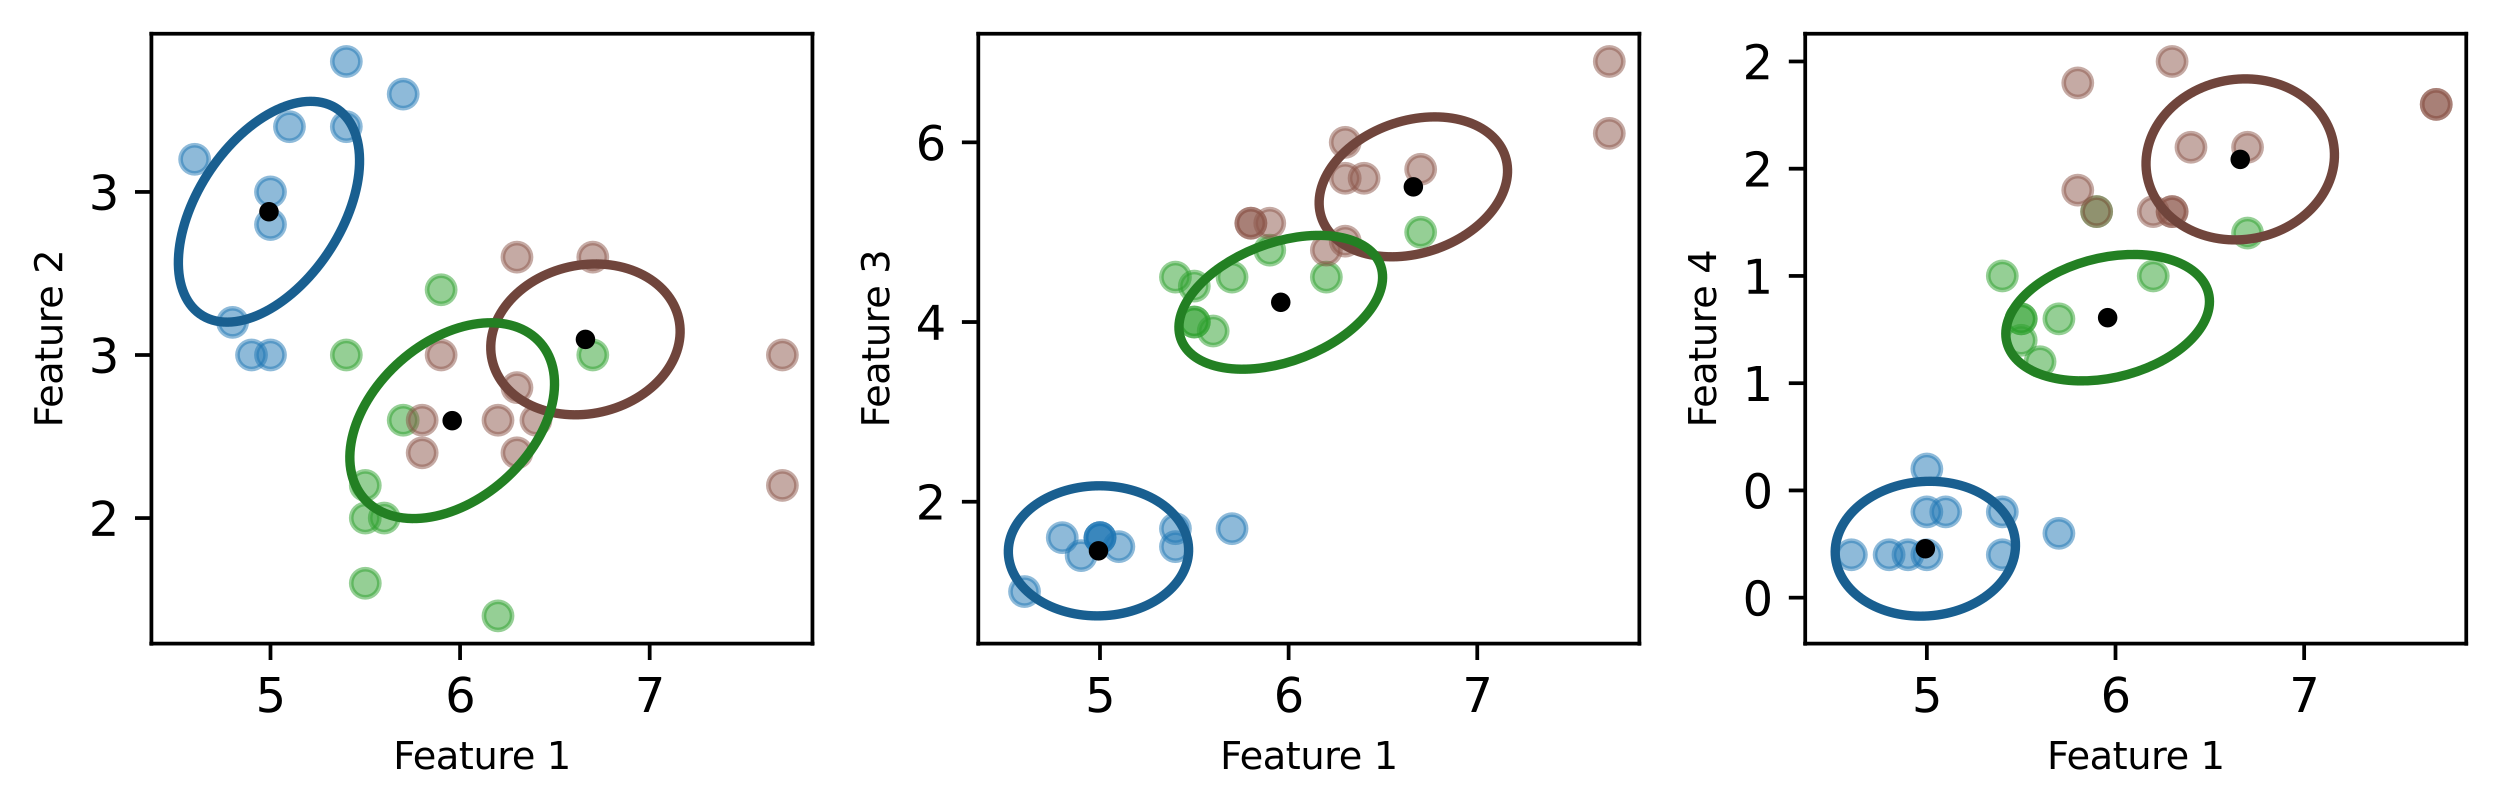 <?xml version="1.0" encoding="utf-8" standalone="no"?>
<!DOCTYPE svg PUBLIC "-//W3C//DTD SVG 1.1//EN"
  "http://www.w3.org/Graphics/SVG/1.1/DTD/svg11.dtd">
<svg xmlns:xlink="http://www.w3.org/1999/xlink" width="533.405pt" height="172.941pt" viewBox="0 0 533.405 172.941" xmlns="http://www.w3.org/2000/svg" version="1.1">
 <defs>
  <style type="text/css">*{stroke-linejoin: round; stroke-linecap: butt}</style>
 </defs>
 <g id="figure_1">
  <g id="patch_1">
   <path d="M 0 172.941 
L 533.405 172.941 
L 533.405 0 
L 0 0 
z
" style="fill: #ffffff"/>
  </g>
  <g id="axes_1">
   <g id="patch_2">
    <path d="M 32.305 137.32 
L 173.345 137.32 
L 173.345 7.2 
L 32.305 7.2 
z
" style="fill: #ffffff"/>
   </g>
   <g id="PathCollection_1">
    <defs>
     <path id="me76bb921b4" d="M 0 3 
C 0.796 3 1.559 2.684 2.121 2.121 
C 2.684 1.559 3 0.796 3 0 
C 3 -0.796 2.684 -1.559 2.121 -2.121 
C 1.559 -2.684 0.796 -3 0 -3 
C -0.796 -3 -1.559 -2.684 -2.121 -2.121 
C -2.684 -1.559 -3 -0.796 -3 0 
C -3 0.796 -2.684 1.559 -2.121 2.121 
C -1.559 2.684 -0.796 3 0 3 
z
" style="stroke: #1f77b4; stroke-opacity: 0.5"/>
    </defs>
    <g clip-path="url(#p56e04dda5e)">
     <use xlink:href="#me76bb921b4" x="73.893" y="27.031" style="fill: #1f77b4; fill-opacity: 0.5; stroke: #1f77b4; stroke-opacity: 0.5"/>
     <use xlink:href="#me76bb921b4" x="57.712" y="40.948" style="fill: #1f77b4; fill-opacity: 0.5; stroke: #1f77b4; stroke-opacity: 0.5"/>
     <use xlink:href="#me76bb921b4" x="57.712" y="75.739" style="fill: #1f77b4; fill-opacity: 0.5; stroke: #1f77b4; stroke-opacity: 0.5"/>
     <use xlink:href="#me76bb921b4" x="49.621" y="68.781" style="fill: #1f77b4; fill-opacity: 0.5; stroke: #1f77b4; stroke-opacity: 0.5"/>
     <use xlink:href="#me76bb921b4" x="73.893" y="13.115" style="fill: #1f77b4; fill-opacity: 0.5; stroke: #1f77b4; stroke-opacity: 0.5"/>
     <use xlink:href="#me76bb921b4" x="61.757" y="27.031" style="fill: #1f77b4; fill-opacity: 0.5; stroke: #1f77b4; stroke-opacity: 0.5"/>
     <use xlink:href="#me76bb921b4" x="53.666" y="75.739" style="fill: #1f77b4; fill-opacity: 0.5; stroke: #1f77b4; stroke-opacity: 0.5"/>
     <use xlink:href="#me76bb921b4" x="41.53" y="33.989" style="fill: #1f77b4; fill-opacity: 0.5; stroke: #1f77b4; stroke-opacity: 0.5"/>
     <use xlink:href="#me76bb921b4" x="86.028" y="20.073" style="fill: #1f77b4; fill-opacity: 0.5; stroke: #1f77b4; stroke-opacity: 0.5"/>
     <use xlink:href="#me76bb921b4" x="57.712" y="47.906" style="fill: #1f77b4; fill-opacity: 0.5; stroke: #1f77b4; stroke-opacity: 0.5"/>
    </g>
   </g>
   <g id="PathCollection_2">
    <defs>
     <path id="m4b3787642f" d="M 0 3 
C 0.796 3 1.559 2.684 2.121 2.121 
C 2.684 1.559 3 0.796 3 0 
C 3 -0.796 2.684 -1.559 2.121 -2.121 
C 1.559 -2.684 0.796 -3 0 -3 
C -0.796 -3 -1.559 -2.684 -2.121 -2.121 
C -2.684 -1.559 -3 -0.796 -3 0 
C -3 0.796 -2.684 1.559 -2.121 2.121 
C -1.559 2.684 -0.796 3 0 3 
z
" style="stroke: #2ca02c; stroke-opacity: 0.5"/>
    </defs>
    <g clip-path="url(#p56e04dda5e)">
     <use xlink:href="#m4b3787642f" x="126.481" y="75.739" style="fill: #2ca02c; fill-opacity: 0.5; stroke: #2ca02c; stroke-opacity: 0.5"/>
     <use xlink:href="#m4b3787642f" x="73.893" y="75.739" style="fill: #2ca02c; fill-opacity: 0.5; stroke: #2ca02c; stroke-opacity: 0.5"/>
     <use xlink:href="#m4b3787642f" x="77.938" y="110.531" style="fill: #2ca02c; fill-opacity: 0.5; stroke: #2ca02c; stroke-opacity: 0.5"/>
     <use xlink:href="#m4b3787642f" x="94.119" y="61.823" style="fill: #2ca02c; fill-opacity: 0.5; stroke: #2ca02c; stroke-opacity: 0.5"/>
     <use xlink:href="#m4b3787642f" x="81.983" y="110.531" style="fill: #2ca02c; fill-opacity: 0.5; stroke: #2ca02c; stroke-opacity: 0.5"/>
     <use xlink:href="#m4b3787642f" x="77.938" y="124.447" style="fill: #2ca02c; fill-opacity: 0.5; stroke: #2ca02c; stroke-opacity: 0.5"/>
     <use xlink:href="#m4b3787642f" x="106.255" y="131.405" style="fill: #2ca02c; fill-opacity: 0.5; stroke: #2ca02c; stroke-opacity: 0.5"/>
     <use xlink:href="#m4b3787642f" x="86.028" y="89.656" style="fill: #2ca02c; fill-opacity: 0.5; stroke: #2ca02c; stroke-opacity: 0.5"/>
     <use xlink:href="#m4b3787642f" x="77.938" y="103.572" style="fill: #2ca02c; fill-opacity: 0.5; stroke: #2ca02c; stroke-opacity: 0.5"/>
    </g>
   </g>
   <g id="PathCollection_3">
    <defs>
     <path id="m5da7b5e8a2" d="M 0 3 
C 0.796 3 1.559 2.684 2.121 2.121 
C 2.684 1.559 3 0.796 3 0 
C 3 -0.796 2.684 -1.559 2.121 -2.121 
C 1.559 -2.684 0.796 -3 0 -3 
C -0.796 -3 -1.559 -2.684 -2.121 -2.121 
C -2.684 -1.559 -3 -0.796 -3 0 
C -3 0.796 -2.684 1.559 -2.121 2.121 
C -1.559 2.684 -0.796 3 0 3 
z
" style="stroke: #8c564b; stroke-opacity: 0.5"/>
    </defs>
    <g clip-path="url(#p56e04dda5e)">
     <use xlink:href="#m5da7b5e8a2" x="110.3" y="54.864" style="fill: #8c564b; fill-opacity: 0.5; stroke: #8c564b; stroke-opacity: 0.5"/>
     <use xlink:href="#m5da7b5e8a2" x="106.255" y="89.656" style="fill: #8c564b; fill-opacity: 0.5; stroke: #8c564b; stroke-opacity: 0.5"/>
     <use xlink:href="#m5da7b5e8a2" x="166.934" y="103.572" style="fill: #8c564b; fill-opacity: 0.5; stroke: #8c564b; stroke-opacity: 0.5"/>
     <use xlink:href="#m5da7b5e8a2" x="90.074" y="96.614" style="fill: #8c564b; fill-opacity: 0.5; stroke: #8c564b; stroke-opacity: 0.5"/>
     <use xlink:href="#m5da7b5e8a2" x="110.3" y="82.697" style="fill: #8c564b; fill-opacity: 0.5; stroke: #8c564b; stroke-opacity: 0.5"/>
     <use xlink:href="#m5da7b5e8a2" x="114.345" y="89.656" style="fill: #8c564b; fill-opacity: 0.5; stroke: #8c564b; stroke-opacity: 0.5"/>
     <use xlink:href="#m5da7b5e8a2" x="110.3" y="96.614" style="fill: #8c564b; fill-opacity: 0.5; stroke: #8c564b; stroke-opacity: 0.5"/>
     <use xlink:href="#m5da7b5e8a2" x="90.074" y="89.656" style="fill: #8c564b; fill-opacity: 0.5; stroke: #8c564b; stroke-opacity: 0.5"/>
     <use xlink:href="#m5da7b5e8a2" x="94.119" y="75.739" style="fill: #8c564b; fill-opacity: 0.5; stroke: #8c564b; stroke-opacity: 0.5"/>
     <use xlink:href="#m5da7b5e8a2" x="166.934" y="75.739" style="fill: #8c564b; fill-opacity: 0.5; stroke: #8c564b; stroke-opacity: 0.5"/>
     <use xlink:href="#m5da7b5e8a2" x="126.481" y="54.864" style="fill: #8c564b; fill-opacity: 0.5; stroke: #8c564b; stroke-opacity: 0.5"/>
    </g>
   </g>
   <g id="PathCollection_4">
    <defs>
     <path id="mdcc9e45691" d="M 0 1.581 
C 0.419 1.581 0.822 1.415 1.118 1.118 
C 1.415 0.822 1.581 0.419 1.581 0 
C 1.581 -0.419 1.415 -0.822 1.118 -1.118 
C 0.822 -1.415 0.419 -1.581 0 -1.581 
C -0.419 -1.581 -0.822 -1.415 -1.118 -1.118 
C -1.415 -0.822 -1.581 -0.419 -1.581 0 
C -1.581 0.419 -1.415 0.822 -1.118 1.118 
C -0.822 1.415 -0.419 1.581 0 1.581 
z
" style="stroke: #000000"/>
    </defs>
    <g clip-path="url(#p56e04dda5e)">
     <use xlink:href="#mdcc9e45691" x="124.912" y="72.415" style="stroke: #000000"/>
    </g>
   </g>
   <g id="patch_3">
    <path d="M 104.716 74.591 
C 104.87 78.819 107.146 82.645 111.042 85.226 
C 114.938 87.808 120.136 88.934 125.492 88.356 
C 130.848 87.779 135.924 85.546 139.603 82.148 
C 143.281 78.75 145.261 74.466 145.107 70.238 
C 144.953 66.01 142.677 62.184 138.781 59.603 
C 134.885 57.021 129.687 55.895 124.331 56.473 
C 118.975 57.05 113.899 59.283 110.221 62.681 
C 106.542 66.079 104.562 70.363 104.716 74.591 
L 104.716 74.591 
z
" clip-path="url(#p56e04dda5e)" style="fill: none; stroke: #70453c; stroke-width: 2; stroke-linejoin: miter"/>
   </g>
   <g id="PathCollection_5">
    <g clip-path="url(#p56e04dda5e)">
     <use xlink:href="#mdcc9e45691" x="57.387" y="45.177" style="stroke: #000000"/>
    </g>
   </g>
   <g id="patch_4">
    <path d="M 38.716 61.085 
C 40.043 65.692 43.282 68.435 47.722 68.71 
C 52.161 68.984 57.438 66.768 62.389 62.549 
C 67.341 58.33 71.564 52.453 74.127 46.212 
C 76.69 39.971 77.385 33.876 76.058 29.269 
C 74.731 24.662 71.492 21.919 67.052 21.645 
C 62.613 21.37 57.336 23.586 52.385 27.805 
C 47.433 32.024 43.211 37.901 40.647 44.142 
C 38.084 50.383 37.389 56.478 38.716 61.085 
L 38.716 61.085 
z
" clip-path="url(#p56e04dda5e)" style="fill: none; stroke: #195f90; stroke-width: 2; stroke-linejoin: miter"/>
   </g>
   <g id="PathCollection_6">
    <g clip-path="url(#p56e04dda5e)">
     <use xlink:href="#mdcc9e45691" x="96.478" y="89.755" style="stroke: #000000"/>
    </g>
   </g>
   <g id="patch_5">
    <path d="M 74.84 100.165 
C 75.621 104.968 78.65 108.478 83.26 109.922 
C 87.87 111.366 93.685 110.626 99.423 107.865 
C 105.162 105.104 110.356 100.548 113.861 95.199 
C 117.367 89.851 118.898 84.147 118.117 79.344 
C 117.336 74.541 114.306 71.031 109.696 69.587 
C 105.086 68.143 99.272 68.883 93.533 71.644 
C 87.795 74.405 82.601 78.962 79.095 84.31 
C 75.59 89.659 74.059 95.362 74.84 100.165 
L 74.84 100.165 
z
" clip-path="url(#p56e04dda5e)" style="fill: none; stroke: #238023; stroke-width: 2; stroke-linejoin: miter"/>
   </g>
   <g id="matplotlib.axis_1">
    <g id="xtick_1">
     <g id="line2d_1">
      <defs>
       <path id="m6dbf5a59c4" d="M 0 0 
L 0 3.5 
" style="stroke: #000000; stroke-width: 0.8"/>
      </defs>
      <g>
       <use xlink:href="#m6dbf5a59c4" x="57.712" y="137.32" style="stroke: #000000; stroke-width: 0.8"/>
      </g>
     </g>
     <g id="text_1">
      <!-- 5 -->
      <g transform="translate(54.53 151.918) scale(0.1 -0.1)">
       <defs>
        <path id="DejaVuSans-35" d="M 691 4666 
L 3169 4666 
L 3169 4134 
L 1269 4134 
L 1269 2991 
Q 1406 3038 1543 3061 
Q 1681 3084 1819 3084 
Q 2600 3084 3056 2656 
Q 3513 2228 3513 1497 
Q 3513 744 3044 326 
Q 2575 -91 1722 -91 
Q 1428 -91 1123 -41 
Q 819 9 494 109 
L 494 744 
Q 775 591 1075 516 
Q 1375 441 1709 441 
Q 2250 441 2565 725 
Q 2881 1009 2881 1497 
Q 2881 1984 2565 2268 
Q 2250 2553 1709 2553 
Q 1456 2553 1204 2497 
Q 953 2441 691 2322 
L 691 4666 
z
" transform="scale(0.016)"/>
       </defs>
       <use xlink:href="#DejaVuSans-35"/>
      </g>
     </g>
    </g>
    <g id="xtick_2">
     <g id="line2d_2">
      <g>
       <use xlink:href="#m6dbf5a59c4" x="98.164" y="137.32" style="stroke: #000000; stroke-width: 0.8"/>
      </g>
     </g>
     <g id="text_2">
      <!-- 6 -->
      <g transform="translate(94.983 151.918) scale(0.1 -0.1)">
       <defs>
        <path id="DejaVuSans-36" d="M 2113 2584 
Q 1688 2584 1439 2293 
Q 1191 2003 1191 1497 
Q 1191 994 1439 701 
Q 1688 409 2113 409 
Q 2538 409 2786 701 
Q 3034 994 3034 1497 
Q 3034 2003 2786 2293 
Q 2538 2584 2113 2584 
z
M 3366 4563 
L 3366 3988 
Q 3128 4100 2886 4159 
Q 2644 4219 2406 4219 
Q 1781 4219 1451 3797 
Q 1122 3375 1075 2522 
Q 1259 2794 1537 2939 
Q 1816 3084 2150 3084 
Q 2853 3084 3261 2657 
Q 3669 2231 3669 1497 
Q 3669 778 3244 343 
Q 2819 -91 2113 -91 
Q 1303 -91 875 529 
Q 447 1150 447 2328 
Q 447 3434 972 4092 
Q 1497 4750 2381 4750 
Q 2619 4750 2861 4703 
Q 3103 4656 3366 4563 
z
" transform="scale(0.016)"/>
       </defs>
       <use xlink:href="#DejaVuSans-36"/>
      </g>
     </g>
    </g>
    <g id="xtick_3">
     <g id="line2d_3">
      <g>
       <use xlink:href="#m6dbf5a59c4" x="138.617" y="137.32" style="stroke: #000000; stroke-width: 0.8"/>
      </g>
     </g>
     <g id="text_3">
      <!-- 7 -->
      <g transform="translate(135.436 151.918) scale(0.1 -0.1)">
       <defs>
        <path id="DejaVuSans-37" d="M 525 4666 
L 3525 4666 
L 3525 4397 
L 1831 0 
L 1172 0 
L 2766 4134 
L 525 4134 
L 525 4666 
z
" transform="scale(0.016)"/>
       </defs>
       <use xlink:href="#DejaVuSans-37"/>
      </g>
     </g>
    </g>
    <g id="text_4">
     <!-- Feature 1 -->
     <g transform="translate(83.897 164.077) scale(0.08 -0.08)">
      <defs>
       <path id="DejaVuSans-46" d="M 628 4666 
L 3309 4666 
L 3309 4134 
L 1259 4134 
L 1259 2759 
L 3109 2759 
L 3109 2228 
L 1259 2228 
L 1259 0 
L 628 0 
L 628 4666 
z
" transform="scale(0.016)"/>
       <path id="DejaVuSans-65" d="M 3597 1894 
L 3597 1613 
L 953 1613 
Q 991 1019 1311 708 
Q 1631 397 2203 397 
Q 2534 397 2845 478 
Q 3156 559 3463 722 
L 3463 178 
Q 3153 47 2828 -22 
Q 2503 -91 2169 -91 
Q 1331 -91 842 396 
Q 353 884 353 1716 
Q 353 2575 817 3079 
Q 1281 3584 2069 3584 
Q 2775 3584 3186 3129 
Q 3597 2675 3597 1894 
z
M 3022 2063 
Q 3016 2534 2758 2815 
Q 2500 3097 2075 3097 
Q 1594 3097 1305 2825 
Q 1016 2553 972 2059 
L 3022 2063 
z
" transform="scale(0.016)"/>
       <path id="DejaVuSans-61" d="M 2194 1759 
Q 1497 1759 1228 1600 
Q 959 1441 959 1056 
Q 959 750 1161 570 
Q 1363 391 1709 391 
Q 2188 391 2477 730 
Q 2766 1069 2766 1631 
L 2766 1759 
L 2194 1759 
z
M 3341 1997 
L 3341 0 
L 2766 0 
L 2766 531 
Q 2569 213 2275 61 
Q 1981 -91 1556 -91 
Q 1019 -91 701 211 
Q 384 513 384 1019 
Q 384 1609 779 1909 
Q 1175 2209 1959 2209 
L 2766 2209 
L 2766 2266 
Q 2766 2663 2505 2880 
Q 2244 3097 1772 3097 
Q 1472 3097 1187 3025 
Q 903 2953 641 2809 
L 641 3341 
Q 956 3463 1253 3523 
Q 1550 3584 1831 3584 
Q 2591 3584 2966 3190 
Q 3341 2797 3341 1997 
z
" transform="scale(0.016)"/>
       <path id="DejaVuSans-74" d="M 1172 4494 
L 1172 3500 
L 2356 3500 
L 2356 3053 
L 1172 3053 
L 1172 1153 
Q 1172 725 1289 603 
Q 1406 481 1766 481 
L 2356 481 
L 2356 0 
L 1766 0 
Q 1100 0 847 248 
Q 594 497 594 1153 
L 594 3053 
L 172 3053 
L 172 3500 
L 594 3500 
L 594 4494 
L 1172 4494 
z
" transform="scale(0.016)"/>
       <path id="DejaVuSans-75" d="M 544 1381 
L 544 3500 
L 1119 3500 
L 1119 1403 
Q 1119 906 1312 657 
Q 1506 409 1894 409 
Q 2359 409 2629 706 
Q 2900 1003 2900 1516 
L 2900 3500 
L 3475 3500 
L 3475 0 
L 2900 0 
L 2900 538 
Q 2691 219 2414 64 
Q 2138 -91 1772 -91 
Q 1169 -91 856 284 
Q 544 659 544 1381 
z
M 1991 3584 
L 1991 3584 
z
" transform="scale(0.016)"/>
       <path id="DejaVuSans-72" d="M 2631 2963 
Q 2534 3019 2420 3045 
Q 2306 3072 2169 3072 
Q 1681 3072 1420 2755 
Q 1159 2438 1159 1844 
L 1159 0 
L 581 0 
L 581 3500 
L 1159 3500 
L 1159 2956 
Q 1341 3275 1631 3429 
Q 1922 3584 2338 3584 
Q 2397 3584 2469 3576 
Q 2541 3569 2628 3553 
L 2631 2963 
z
" transform="scale(0.016)"/>
       <path id="DejaVuSans-20" transform="scale(0.016)"/>
       <path id="DejaVuSans-31" d="M 794 531 
L 1825 531 
L 1825 4091 
L 703 3866 
L 703 4441 
L 1819 4666 
L 2450 4666 
L 2450 531 
L 3481 531 
L 3481 0 
L 794 0 
L 794 531 
z
" transform="scale(0.016)"/>
      </defs>
      <use xlink:href="#DejaVuSans-46"/>
      <use xlink:href="#DejaVuSans-65" x="52.02"/>
      <use xlink:href="#DejaVuSans-61" x="113.543"/>
      <use xlink:href="#DejaVuSans-74" x="174.822"/>
      <use xlink:href="#DejaVuSans-75" x="214.031"/>
      <use xlink:href="#DejaVuSans-72" x="277.41"/>
      <use xlink:href="#DejaVuSans-65" x="316.273"/>
      <use xlink:href="#DejaVuSans-20" x="377.797"/>
      <use xlink:href="#DejaVuSans-31" x="409.584"/>
     </g>
    </g>
   </g>
   <g id="matplotlib.axis_2">
    <g id="ytick_1">
     <g id="line2d_4">
      <defs>
       <path id="m6abc2a8e0f" d="M 0 0 
L -3.5 0 
" style="stroke: #000000; stroke-width: 0.8"/>
      </defs>
      <g>
       <use xlink:href="#m6abc2a8e0f" x="32.305" y="110.531" style="stroke: #000000; stroke-width: 0.8"/>
      </g>
     </g>
     <g id="text_5">
      <!-- 2 -->
      <g transform="translate(18.942 114.33) scale(0.1 -0.1)">
       <defs>
        <path id="DejaVuSans-32" d="M 1228 531 
L 3431 531 
L 3431 0 
L 469 0 
L 469 531 
Q 828 903 1448 1529 
Q 2069 2156 2228 2338 
Q 2531 2678 2651 2914 
Q 2772 3150 2772 3378 
Q 2772 3750 2511 3984 
Q 2250 4219 1831 4219 
Q 1534 4219 1204 4116 
Q 875 4013 500 3803 
L 500 4441 
Q 881 4594 1212 4672 
Q 1544 4750 1819 4750 
Q 2544 4750 2975 4387 
Q 3406 4025 3406 3419 
Q 3406 3131 3298 2873 
Q 3191 2616 2906 2266 
Q 2828 2175 2409 1742 
Q 1991 1309 1228 531 
z
" transform="scale(0.016)"/>
       </defs>
       <use xlink:href="#DejaVuSans-32"/>
      </g>
     </g>
    </g>
    <g id="ytick_2">
     <g id="line2d_5">
      <g>
       <use xlink:href="#m6abc2a8e0f" x="32.305" y="75.739" style="stroke: #000000; stroke-width: 0.8"/>
      </g>
     </g>
     <g id="text_6">
      <!-- 3 -->
      <g transform="translate(18.942 79.538) scale(0.1 -0.1)">
       <defs>
        <path id="DejaVuSans-33" d="M 2597 2516 
Q 3050 2419 3304 2112 
Q 3559 1806 3559 1356 
Q 3559 666 3084 287 
Q 2609 -91 1734 -91 
Q 1441 -91 1130 -33 
Q 819 25 488 141 
L 488 750 
Q 750 597 1062 519 
Q 1375 441 1716 441 
Q 2309 441 2620 675 
Q 2931 909 2931 1356 
Q 2931 1769 2642 2001 
Q 2353 2234 1838 2234 
L 1294 2234 
L 1294 2753 
L 1863 2753 
Q 2328 2753 2575 2939 
Q 2822 3125 2822 3475 
Q 2822 3834 2567 4026 
Q 2313 4219 1838 4219 
Q 1578 4219 1281 4162 
Q 984 4106 628 3988 
L 628 4550 
Q 988 4650 1302 4700 
Q 1616 4750 1894 4750 
Q 2613 4750 3031 4423 
Q 3450 4097 3450 3541 
Q 3450 3153 3228 2886 
Q 3006 2619 2597 2516 
z
" transform="scale(0.016)"/>
       </defs>
       <use xlink:href="#DejaVuSans-33"/>
      </g>
     </g>
    </g>
    <g id="ytick_3">
     <g id="line2d_6">
      <g>
       <use xlink:href="#m6abc2a8e0f" x="32.305" y="40.948" style="stroke: #000000; stroke-width: 0.8"/>
      </g>
     </g>
     <g id="text_7">
      <!-- 3 -->
      <g transform="translate(18.942 44.747) scale(0.1 -0.1)">
       <use xlink:href="#DejaVuSans-33"/>
      </g>
     </g>
    </g>
    <g id="text_8">
     <!-- Feature 2 -->
     <g transform="translate(13.279 91.188) rotate(-90) scale(0.08 -0.08)">
      <use xlink:href="#DejaVuSans-46"/>
      <use xlink:href="#DejaVuSans-65" x="52.02"/>
      <use xlink:href="#DejaVuSans-61" x="113.543"/>
      <use xlink:href="#DejaVuSans-74" x="174.822"/>
      <use xlink:href="#DejaVuSans-75" x="214.031"/>
      <use xlink:href="#DejaVuSans-72" x="277.41"/>
      <use xlink:href="#DejaVuSans-65" x="316.273"/>
      <use xlink:href="#DejaVuSans-20" x="377.797"/>
      <use xlink:href="#DejaVuSans-32" x="409.584"/>
     </g>
    </g>
   </g>
   <g id="patch_6">
    <path d="M 32.305 137.32 
L 32.305 7.2 
" style="fill: none; stroke: #000000; stroke-width: 0.8; stroke-linejoin: miter; stroke-linecap: square"/>
   </g>
   <g id="patch_7">
    <path d="M 173.345 137.32 
L 173.345 7.2 
" style="fill: none; stroke: #000000; stroke-width: 0.8; stroke-linejoin: miter; stroke-linecap: square"/>
   </g>
   <g id="patch_8">
    <path d="M 32.305 137.32 
L 173.345 137.32 
" style="fill: none; stroke: #000000; stroke-width: 0.8; stroke-linejoin: miter; stroke-linecap: square"/>
   </g>
   <g id="patch_9">
    <path d="M 32.305 7.2 
L 173.345 7.2 
" style="fill: none; stroke: #000000; stroke-width: 0.8; stroke-linejoin: miter; stroke-linecap: square"/>
   </g>
  </g>
  <g id="axes_2">
   <g id="patch_10">
    <path d="M 208.735 137.32 
L 349.775 137.32 
L 349.775 7.2 
L 208.735 7.2 
z
" style="fill: #ffffff"/>
   </g>
   <g id="PathCollection_7">
    <g clip-path="url(#p3b26f37fc9)">
     <use xlink:href="#me76bb921b4" x="250.795" y="116.633" style="fill: #1f77b4; fill-opacity: 0.5; stroke: #1f77b4; stroke-opacity: 0.5"/>
     <use xlink:href="#me76bb921b4" x="234.696" y="114.716" style="fill: #1f77b4; fill-opacity: 0.5; stroke: #1f77b4; stroke-opacity: 0.5"/>
     <use xlink:href="#me76bb921b4" x="234.696" y="114.716" style="fill: #1f77b4; fill-opacity: 0.5; stroke: #1f77b4; stroke-opacity: 0.5"/>
     <use xlink:href="#me76bb921b4" x="226.646" y="114.716" style="fill: #1f77b4; fill-opacity: 0.5; stroke: #1f77b4; stroke-opacity: 0.5"/>
     <use xlink:href="#me76bb921b4" x="250.795" y="112.799" style="fill: #1f77b4; fill-opacity: 0.5; stroke: #1f77b4; stroke-opacity: 0.5"/>
     <use xlink:href="#me76bb921b4" x="238.721" y="116.633" style="fill: #1f77b4; fill-opacity: 0.5; stroke: #1f77b4; stroke-opacity: 0.5"/>
     <use xlink:href="#me76bb921b4" x="230.671" y="118.55" style="fill: #1f77b4; fill-opacity: 0.5; stroke: #1f77b4; stroke-opacity: 0.5"/>
     <use xlink:href="#me76bb921b4" x="218.597" y="126.218" style="fill: #1f77b4; fill-opacity: 0.5; stroke: #1f77b4; stroke-opacity: 0.5"/>
     <use xlink:href="#me76bb921b4" x="262.869" y="112.799" style="fill: #1f77b4; fill-opacity: 0.5; stroke: #1f77b4; stroke-opacity: 0.5"/>
     <use xlink:href="#me76bb921b4" x="234.696" y="114.716" style="fill: #1f77b4; fill-opacity: 0.5; stroke: #1f77b4; stroke-opacity: 0.5"/>
    </g>
   </g>
   <g id="PathCollection_8">
    <g clip-path="url(#p3b26f37fc9)">
     <use xlink:href="#m4b3787642f" x="303.117" y="49.538" style="fill: #2ca02c; fill-opacity: 0.5; stroke: #2ca02c; stroke-opacity: 0.5"/>
     <use xlink:href="#m4b3787642f" x="250.795" y="59.123" style="fill: #2ca02c; fill-opacity: 0.5; stroke: #2ca02c; stroke-opacity: 0.5"/>
     <use xlink:href="#m4b3787642f" x="254.82" y="68.708" style="fill: #2ca02c; fill-opacity: 0.5; stroke: #2ca02c; stroke-opacity: 0.5"/>
     <use xlink:href="#m4b3787642f" x="270.919" y="53.372" style="fill: #2ca02c; fill-opacity: 0.5; stroke: #2ca02c; stroke-opacity: 0.5"/>
     <use xlink:href="#m4b3787642f" x="258.844" y="70.625" style="fill: #2ca02c; fill-opacity: 0.5; stroke: #2ca02c; stroke-opacity: 0.5"/>
     <use xlink:href="#m4b3787642f" x="254.82" y="68.708" style="fill: #2ca02c; fill-opacity: 0.5; stroke: #2ca02c; stroke-opacity: 0.5"/>
     <use xlink:href="#m4b3787642f" x="282.993" y="59.123" style="fill: #2ca02c; fill-opacity: 0.5; stroke: #2ca02c; stroke-opacity: 0.5"/>
     <use xlink:href="#m4b3787642f" x="262.869" y="59.123" style="fill: #2ca02c; fill-opacity: 0.5; stroke: #2ca02c; stroke-opacity: 0.5"/>
     <use xlink:href="#m4b3787642f" x="254.82" y="61.04" style="fill: #2ca02c; fill-opacity: 0.5; stroke: #2ca02c; stroke-opacity: 0.5"/>
    </g>
   </g>
   <g id="PathCollection_9">
    <g clip-path="url(#p3b26f37fc9)">
     <use xlink:href="#m5da7b5e8a2" x="287.018" y="30.368" style="fill: #8c564b; fill-opacity: 0.5; stroke: #8c564b; stroke-opacity: 0.5"/>
     <use xlink:href="#m5da7b5e8a2" x="282.993" y="53.372" style="fill: #8c564b; fill-opacity: 0.5; stroke: #8c564b; stroke-opacity: 0.5"/>
     <use xlink:href="#m5da7b5e8a2" x="343.364" y="13.115" style="fill: #8c564b; fill-opacity: 0.5; stroke: #8c564b; stroke-opacity: 0.5"/>
     <use xlink:href="#m5da7b5e8a2" x="266.894" y="47.621" style="fill: #8c564b; fill-opacity: 0.5; stroke: #8c564b; stroke-opacity: 0.5"/>
     <use xlink:href="#m5da7b5e8a2" x="287.018" y="38.036" style="fill: #8c564b; fill-opacity: 0.5; stroke: #8c564b; stroke-opacity: 0.5"/>
     <use xlink:href="#m5da7b5e8a2" x="291.042" y="38.036" style="fill: #8c564b; fill-opacity: 0.5; stroke: #8c564b; stroke-opacity: 0.5"/>
     <use xlink:href="#m5da7b5e8a2" x="287.018" y="51.455" style="fill: #8c564b; fill-opacity: 0.5; stroke: #8c564b; stroke-opacity: 0.5"/>
     <use xlink:href="#m5da7b5e8a2" x="266.894" y="47.621" style="fill: #8c564b; fill-opacity: 0.5; stroke: #8c564b; stroke-opacity: 0.5"/>
     <use xlink:href="#m5da7b5e8a2" x="270.919" y="47.621" style="fill: #8c564b; fill-opacity: 0.5; stroke: #8c564b; stroke-opacity: 0.5"/>
     <use xlink:href="#m5da7b5e8a2" x="343.364" y="28.451" style="fill: #8c564b; fill-opacity: 0.5; stroke: #8c564b; stroke-opacity: 0.5"/>
     <use xlink:href="#m5da7b5e8a2" x="303.117" y="36.119" style="fill: #8c564b; fill-opacity: 0.5; stroke: #8c564b; stroke-opacity: 0.5"/>
    </g>
   </g>
   <g id="PathCollection_10">
    <g clip-path="url(#p3b26f37fc9)">
     <use xlink:href="#mdcc9e45691" x="301.555" y="39.867" style="stroke: #000000"/>
    </g>
   </g>
   <g id="patch_11">
    <path d="M 308.855 25.089 
C 303.888 24.532 298.355 25.556 293.474 27.933 
C 288.592 30.311 284.762 33.849 282.826 37.768 
C 280.89 41.687 281.006 45.667 283.15 48.832 
C 285.293 51.997 289.288 54.088 294.255 54.644 
C 299.222 55.201 304.755 54.178 309.636 51.8 
C 314.517 49.423 318.348 45.885 320.284 41.966 
C 322.22 38.047 322.103 34.066 319.96 30.902 
C 317.817 27.737 313.822 25.646 308.855 25.089 
L 308.855 25.089 
z
" clip-path="url(#p3b26f37fc9)" style="fill: none; stroke: #70453c; stroke-width: 2; stroke-linejoin: miter"/>
   </g>
   <g id="PathCollection_11">
    <g clip-path="url(#p3b26f37fc9)">
     <use xlink:href="#mdcc9e45691" x="234.373" y="117.527" style="stroke: #000000"/>
    </g>
   </g>
   <g id="patch_12">
    <path d="M 234.789 103.649 
C 229.69 103.614 224.755 105.043 221.072 107.621 
C 217.388 110.199 215.256 113.716 215.146 117.396 
C 215.036 121.077 216.956 124.621 220.483 127.248 
C 224.011 129.875 228.858 131.371 233.957 131.405 
C 239.056 131.44 243.991 130.011 247.674 127.433 
C 251.358 124.855 253.49 121.339 253.6 117.658 
C 253.71 113.977 251.79 110.433 248.263 107.806 
C 244.735 105.179 239.888 103.684 234.789 103.649 
L 234.789 103.649 
z
" clip-path="url(#p3b26f37fc9)" style="fill: none; stroke: #195f90; stroke-width: 2; stroke-linejoin: miter"/>
   </g>
   <g id="PathCollection_12">
    <g clip-path="url(#p3b26f37fc9)">
     <use xlink:href="#mdcc9e45691" x="273.266" y="64.499" style="stroke: #000000"/>
    </g>
   </g>
   <g id="patch_13">
    <path d="M 286.408 50.721 
C 281.819 49.728 276.033 50.227 270.324 52.109 
C 264.615 53.99 259.449 57.101 255.964 60.755 
C 252.479 64.409 250.959 68.308 251.739 71.594 
C 252.519 74.879 255.536 77.284 260.124 78.276 
C 264.713 79.269 270.499 78.77 276.208 76.888 
C 281.917 75.007 287.083 71.896 290.568 68.242 
C 294.053 64.589 295.573 60.689 294.793 57.403 
C 294.013 54.118 290.996 51.714 286.408 50.721 
L 286.408 50.721 
z
" clip-path="url(#p3b26f37fc9)" style="fill: none; stroke: #238023; stroke-width: 2; stroke-linejoin: miter"/>
   </g>
   <g id="matplotlib.axis_3">
    <g id="xtick_4">
     <g id="line2d_7">
      <g>
       <use xlink:href="#m6dbf5a59c4" x="234.696" y="137.32" style="stroke: #000000; stroke-width: 0.8"/>
      </g>
     </g>
     <g id="text_9">
      <!-- 5 -->
      <g transform="translate(231.515 151.918) scale(0.1 -0.1)">
       <use xlink:href="#DejaVuSans-35"/>
      </g>
     </g>
    </g>
    <g id="xtick_5">
     <g id="line2d_8">
      <g>
       <use xlink:href="#m6dbf5a59c4" x="274.943" y="137.32" style="stroke: #000000; stroke-width: 0.8"/>
      </g>
     </g>
     <g id="text_10">
      <!-- 6 -->
      <g transform="translate(271.762 151.918) scale(0.1 -0.1)">
       <use xlink:href="#DejaVuSans-36"/>
      </g>
     </g>
    </g>
    <g id="xtick_6">
     <g id="line2d_9">
      <g>
       <use xlink:href="#m6dbf5a59c4" x="315.191" y="137.32" style="stroke: #000000; stroke-width: 0.8"/>
      </g>
     </g>
     <g id="text_11">
      <!-- 7 -->
      <g transform="translate(312.01 151.918) scale(0.1 -0.1)">
       <use xlink:href="#DejaVuSans-37"/>
      </g>
     </g>
    </g>
    <g id="text_12">
     <!-- Feature 1 -->
     <g transform="translate(260.327 164.077) scale(0.08 -0.08)">
      <use xlink:href="#DejaVuSans-46"/>
      <use xlink:href="#DejaVuSans-65" x="52.02"/>
      <use xlink:href="#DejaVuSans-61" x="113.543"/>
      <use xlink:href="#DejaVuSans-74" x="174.822"/>
      <use xlink:href="#DejaVuSans-75" x="214.031"/>
      <use xlink:href="#DejaVuSans-72" x="277.41"/>
      <use xlink:href="#DejaVuSans-65" x="316.273"/>
      <use xlink:href="#DejaVuSans-20" x="377.797"/>
      <use xlink:href="#DejaVuSans-31" x="409.584"/>
     </g>
    </g>
   </g>
   <g id="matplotlib.axis_4">
    <g id="ytick_4">
     <g id="line2d_10">
      <g>
       <use xlink:href="#m6abc2a8e0f" x="208.735" y="107.048" style="stroke: #000000; stroke-width: 0.8"/>
      </g>
     </g>
     <g id="text_13">
      <!-- 2 -->
      <g transform="translate(195.373 110.847) scale(0.1 -0.1)">
       <use xlink:href="#DejaVuSans-32"/>
      </g>
     </g>
    </g>
    <g id="ytick_5">
     <g id="line2d_11">
      <g>
       <use xlink:href="#m6abc2a8e0f" x="208.735" y="68.708" style="stroke: #000000; stroke-width: 0.8"/>
      </g>
     </g>
     <g id="text_14">
      <!-- 4 -->
      <g transform="translate(195.373 72.507) scale(0.1 -0.1)">
       <defs>
        <path id="DejaVuSans-34" d="M 2419 4116 
L 825 1625 
L 2419 1625 
L 2419 4116 
z
M 2253 4666 
L 3047 4666 
L 3047 1625 
L 3713 1625 
L 3713 1100 
L 3047 1100 
L 3047 0 
L 2419 0 
L 2419 1100 
L 313 1100 
L 313 1709 
L 2253 4666 
z
" transform="scale(0.016)"/>
       </defs>
       <use xlink:href="#DejaVuSans-34"/>
      </g>
     </g>
    </g>
    <g id="ytick_6">
     <g id="line2d_12">
      <g>
       <use xlink:href="#m6abc2a8e0f" x="208.735" y="30.368" style="stroke: #000000; stroke-width: 0.8"/>
      </g>
     </g>
     <g id="text_15">
      <!-- 6 -->
      <g transform="translate(195.373 34.167) scale(0.1 -0.1)">
       <use xlink:href="#DejaVuSans-36"/>
      </g>
     </g>
    </g>
    <g id="text_16">
     <!-- Feature 3 -->
     <g transform="translate(189.709 91.188) rotate(-90) scale(0.08 -0.08)">
      <use xlink:href="#DejaVuSans-46"/>
      <use xlink:href="#DejaVuSans-65" x="52.02"/>
      <use xlink:href="#DejaVuSans-61" x="113.543"/>
      <use xlink:href="#DejaVuSans-74" x="174.822"/>
      <use xlink:href="#DejaVuSans-75" x="214.031"/>
      <use xlink:href="#DejaVuSans-72" x="277.41"/>
      <use xlink:href="#DejaVuSans-65" x="316.273"/>
      <use xlink:href="#DejaVuSans-20" x="377.797"/>
      <use xlink:href="#DejaVuSans-33" x="409.584"/>
     </g>
    </g>
   </g>
   <g id="patch_14">
    <path d="M 208.735 137.32 
L 208.735 7.2 
" style="fill: none; stroke: #000000; stroke-width: 0.8; stroke-linejoin: miter; stroke-linecap: square"/>
   </g>
   <g id="patch_15">
    <path d="M 349.775 137.32 
L 349.775 7.2 
" style="fill: none; stroke: #000000; stroke-width: 0.8; stroke-linejoin: miter; stroke-linecap: square"/>
   </g>
   <g id="patch_16">
    <path d="M 208.735 137.32 
L 349.775 137.32 
" style="fill: none; stroke: #000000; stroke-width: 0.8; stroke-linejoin: miter; stroke-linecap: square"/>
   </g>
   <g id="patch_17">
    <path d="M 208.735 7.2 
L 349.775 7.2 
" style="fill: none; stroke: #000000; stroke-width: 0.8; stroke-linejoin: miter; stroke-linecap: square"/>
   </g>
  </g>
  <g id="axes_3">
   <g id="patch_18">
    <path d="M 385.165 137.32 
L 526.205 137.32 
L 526.205 7.2 
L 385.165 7.2 
z
" style="fill: #ffffff"/>
   </g>
   <g id="PathCollection_13">
    <g clip-path="url(#p464b46c16c)">
     <use xlink:href="#me76bb921b4" x="427.218" y="118.369" style="fill: #1f77b4; fill-opacity: 0.5; stroke: #1f77b4; stroke-opacity: 0.5"/>
     <use xlink:href="#me76bb921b4" x="411.117" y="100.064" style="fill: #1f77b4; fill-opacity: 0.5; stroke: #1f77b4; stroke-opacity: 0.5"/>
     <use xlink:href="#me76bb921b4" x="411.117" y="118.369" style="fill: #1f77b4; fill-opacity: 0.5; stroke: #1f77b4; stroke-opacity: 0.5"/>
     <use xlink:href="#me76bb921b4" x="403.067" y="118.369" style="fill: #1f77b4; fill-opacity: 0.5; stroke: #1f77b4; stroke-opacity: 0.5"/>
     <use xlink:href="#me76bb921b4" x="427.218" y="109.217" style="fill: #1f77b4; fill-opacity: 0.5; stroke: #1f77b4; stroke-opacity: 0.5"/>
     <use xlink:href="#me76bb921b4" x="415.142" y="109.217" style="fill: #1f77b4; fill-opacity: 0.5; stroke: #1f77b4; stroke-opacity: 0.5"/>
     <use xlink:href="#me76bb921b4" x="407.092" y="118.369" style="fill: #1f77b4; fill-opacity: 0.5; stroke: #1f77b4; stroke-opacity: 0.5"/>
     <use xlink:href="#me76bb921b4" x="395.017" y="118.369" style="fill: #1f77b4; fill-opacity: 0.5; stroke: #1f77b4; stroke-opacity: 0.5"/>
     <use xlink:href="#me76bb921b4" x="439.293" y="113.793" style="fill: #1f77b4; fill-opacity: 0.5; stroke: #1f77b4; stroke-opacity: 0.5"/>
     <use xlink:href="#me76bb921b4" x="411.117" y="109.217" style="fill: #1f77b4; fill-opacity: 0.5; stroke: #1f77b4; stroke-opacity: 0.5"/>
    </g>
   </g>
   <g id="PathCollection_14">
    <g clip-path="url(#p464b46c16c)">
     <use xlink:href="#m4b3787642f" x="479.543" y="49.725" style="fill: #2ca02c; fill-opacity: 0.5; stroke: #2ca02c; stroke-opacity: 0.5"/>
     <use xlink:href="#m4b3787642f" x="427.218" y="58.877" style="fill: #2ca02c; fill-opacity: 0.5; stroke: #2ca02c; stroke-opacity: 0.5"/>
     <use xlink:href="#m4b3787642f" x="431.243" y="68.03" style="fill: #2ca02c; fill-opacity: 0.5; stroke: #2ca02c; stroke-opacity: 0.5"/>
     <use xlink:href="#m4b3787642f" x="447.343" y="45.149" style="fill: #2ca02c; fill-opacity: 0.5; stroke: #2ca02c; stroke-opacity: 0.5"/>
     <use xlink:href="#m4b3787642f" x="435.268" y="77.183" style="fill: #2ca02c; fill-opacity: 0.5; stroke: #2ca02c; stroke-opacity: 0.5"/>
     <use xlink:href="#m4b3787642f" x="431.243" y="68.03" style="fill: #2ca02c; fill-opacity: 0.5; stroke: #2ca02c; stroke-opacity: 0.5"/>
     <use xlink:href="#m4b3787642f" x="459.418" y="58.877" style="fill: #2ca02c; fill-opacity: 0.5; stroke: #2ca02c; stroke-opacity: 0.5"/>
     <use xlink:href="#m4b3787642f" x="439.293" y="68.03" style="fill: #2ca02c; fill-opacity: 0.5; stroke: #2ca02c; stroke-opacity: 0.5"/>
     <use xlink:href="#m4b3787642f" x="431.243" y="72.606" style="fill: #2ca02c; fill-opacity: 0.5; stroke: #2ca02c; stroke-opacity: 0.5"/>
    </g>
   </g>
   <g id="PathCollection_15">
    <g clip-path="url(#p464b46c16c)">
     <use xlink:href="#m5da7b5e8a2" x="463.443" y="13.115" style="fill: #8c564b; fill-opacity: 0.5; stroke: #8c564b; stroke-opacity: 0.5"/>
     <use xlink:href="#m5da7b5e8a2" x="459.418" y="45.149" style="fill: #8c564b; fill-opacity: 0.5; stroke: #8c564b; stroke-opacity: 0.5"/>
     <use xlink:href="#m5da7b5e8a2" x="519.794" y="22.267" style="fill: #8c564b; fill-opacity: 0.5; stroke: #8c564b; stroke-opacity: 0.5"/>
     <use xlink:href="#m5da7b5e8a2" x="443.318" y="40.572" style="fill: #8c564b; fill-opacity: 0.5; stroke: #8c564b; stroke-opacity: 0.5"/>
     <use xlink:href="#m5da7b5e8a2" x="463.443" y="45.149" style="fill: #8c564b; fill-opacity: 0.5; stroke: #8c564b; stroke-opacity: 0.5"/>
     <use xlink:href="#m5da7b5e8a2" x="467.468" y="31.42" style="fill: #8c564b; fill-opacity: 0.5; stroke: #8c564b; stroke-opacity: 0.5"/>
     <use xlink:href="#m5da7b5e8a2" x="463.443" y="45.149" style="fill: #8c564b; fill-opacity: 0.5; stroke: #8c564b; stroke-opacity: 0.5"/>
     <use xlink:href="#m5da7b5e8a2" x="443.318" y="17.691" style="fill: #8c564b; fill-opacity: 0.5; stroke: #8c564b; stroke-opacity: 0.5"/>
     <use xlink:href="#m5da7b5e8a2" x="447.343" y="45.149" style="fill: #8c564b; fill-opacity: 0.5; stroke: #8c564b; stroke-opacity: 0.5"/>
     <use xlink:href="#m5da7b5e8a2" x="519.794" y="22.267" style="fill: #8c564b; fill-opacity: 0.5; stroke: #8c564b; stroke-opacity: 0.5"/>
     <use xlink:href="#m5da7b5e8a2" x="479.543" y="31.42" style="fill: #8c564b; fill-opacity: 0.5; stroke: #8c564b; stroke-opacity: 0.5"/>
    </g>
   </g>
   <g id="PathCollection_16">
    <g clip-path="url(#p464b46c16c)">
     <use xlink:href="#mdcc9e45691" x="477.982" y="34.008" style="stroke: #000000"/>
    </g>
   </g>
   <g id="patch_19">
    <path d="M 457.927 36.127 
C 458.297 40.648 460.764 44.761 464.786 47.561 
C 468.808 50.36 474.056 51.618 479.375 51.056 
C 484.693 50.494 489.648 48.159 493.147 44.564 
C 496.647 40.97 498.406 36.411 498.036 31.89 
C 497.667 27.369 495.199 23.255 491.177 20.456 
C 487.155 17.656 481.907 16.399 476.588 16.961 
C 471.27 17.523 466.315 19.858 462.816 23.452 
C 459.316 27.046 457.558 31.606 457.927 36.127 
L 457.927 36.127 
z
" clip-path="url(#p464b46c16c)" style="fill: none; stroke: #70453c; stroke-width: 2; stroke-linejoin: miter"/>
   </g>
   <g id="PathCollection_17">
    <g clip-path="url(#p464b46c16c)">
     <use xlink:href="#mdcc9e45691" x="410.795" y="117.077" style="stroke: #000000"/>
    </g>
   </g>
   <g id="patch_20">
    <path d="M 391.576 118.368 
C 391.773 122.168 393.988 125.677 397.732 128.122 
C 401.475 130.567 406.443 131.748 411.539 131.405 
C 416.636 131.063 421.447 129.225 424.911 126.295 
C 428.375 123.366 430.211 119.585 430.013 115.785 
C 429.816 111.985 427.601 108.476 423.857 106.032 
C 420.114 103.587 415.146 102.406 410.05 102.748 
C 404.953 103.091 400.143 104.929 396.678 107.858 
C 393.214 110.787 391.378 114.568 391.576 118.368 
L 391.576 118.368 
z
" clip-path="url(#p464b46c16c)" style="fill: none; stroke: #195f90; stroke-width: 2; stroke-linejoin: miter"/>
   </g>
   <g id="PathCollection_18">
    <g clip-path="url(#p464b46c16c)">
     <use xlink:href="#mdcc9e45691" x="449.691" y="67.78" style="stroke: #000000"/>
    </g>
   </g>
   <g id="patch_21">
    <path d="M 428.066 72.474 
C 428.629 75.828 431.448 78.551 435.901 80.043 
C 440.355 81.535 446.079 81.673 451.814 80.429 
C 457.549 79.184 462.826 76.657 466.483 73.405 
C 470.14 70.153 471.878 66.441 471.315 63.086 
C 470.752 59.732 467.933 57.009 463.48 55.517 
C 459.026 54.026 453.302 53.887 447.567 55.132 
C 441.832 56.376 436.555 58.903 432.898 62.155 
C 429.241 65.407 427.503 69.119 428.066 72.474 
L 428.066 72.474 
z
" clip-path="url(#p464b46c16c)" style="fill: none; stroke: #238023; stroke-width: 2; stroke-linejoin: miter"/>
   </g>
   <g id="matplotlib.axis_5">
    <g id="xtick_7">
     <g id="line2d_13">
      <g>
       <use xlink:href="#m6dbf5a59c4" x="411.117" y="137.32" style="stroke: #000000; stroke-width: 0.8"/>
      </g>
     </g>
     <g id="text_17">
      <!-- 5 -->
      <g transform="translate(407.936 151.918) scale(0.1 -0.1)">
       <use xlink:href="#DejaVuSans-35"/>
      </g>
     </g>
    </g>
    <g id="xtick_8">
     <g id="line2d_14">
      <g>
       <use xlink:href="#m6dbf5a59c4" x="451.368" y="137.32" style="stroke: #000000; stroke-width: 0.8"/>
      </g>
     </g>
     <g id="text_18">
      <!-- 6 -->
      <g transform="translate(448.187 151.918) scale(0.1 -0.1)">
       <use xlink:href="#DejaVuSans-36"/>
      </g>
     </g>
    </g>
    <g id="xtick_9">
     <g id="line2d_15">
      <g>
       <use xlink:href="#m6dbf5a59c4" x="491.619" y="137.32" style="stroke: #000000; stroke-width: 0.8"/>
      </g>
     </g>
     <g id="text_19">
      <!-- 7 -->
      <g transform="translate(488.437 151.918) scale(0.1 -0.1)">
       <use xlink:href="#DejaVuSans-37"/>
      </g>
     </g>
    </g>
    <g id="text_20">
     <!-- Feature 1 -->
     <g transform="translate(436.757 164.077) scale(0.08 -0.08)">
      <use xlink:href="#DejaVuSans-46"/>
      <use xlink:href="#DejaVuSans-65" x="52.02"/>
      <use xlink:href="#DejaVuSans-61" x="113.543"/>
      <use xlink:href="#DejaVuSans-74" x="174.822"/>
      <use xlink:href="#DejaVuSans-75" x="214.031"/>
      <use xlink:href="#DejaVuSans-72" x="277.41"/>
      <use xlink:href="#DejaVuSans-65" x="316.273"/>
      <use xlink:href="#DejaVuSans-20" x="377.797"/>
      <use xlink:href="#DejaVuSans-31" x="409.584"/>
     </g>
    </g>
   </g>
   <g id="matplotlib.axis_6">
    <g id="ytick_7">
     <g id="line2d_16">
      <g>
       <use xlink:href="#m6abc2a8e0f" x="385.165" y="127.522" style="stroke: #000000; stroke-width: 0.8"/>
      </g>
     </g>
     <g id="text_21">
      <!-- 0 -->
      <g transform="translate(371.803 131.321) scale(0.1 -0.1)">
       <defs>
        <path id="DejaVuSans-30" d="M 2034 4250 
Q 1547 4250 1301 3770 
Q 1056 3291 1056 2328 
Q 1056 1369 1301 889 
Q 1547 409 2034 409 
Q 2525 409 2770 889 
Q 3016 1369 3016 2328 
Q 3016 3291 2770 3770 
Q 2525 4250 2034 4250 
z
M 2034 4750 
Q 2819 4750 3233 4129 
Q 3647 3509 3647 2328 
Q 3647 1150 3233 529 
Q 2819 -91 2034 -91 
Q 1250 -91 836 529 
Q 422 1150 422 2328 
Q 422 3509 836 4129 
Q 1250 4750 2034 4750 
z
" transform="scale(0.016)"/>
       </defs>
       <use xlink:href="#DejaVuSans-30"/>
      </g>
     </g>
    </g>
    <g id="ytick_8">
     <g id="line2d_17">
      <g>
       <use xlink:href="#m6abc2a8e0f" x="385.165" y="104.64" style="stroke: #000000; stroke-width: 0.8"/>
      </g>
     </g>
     <g id="text_22">
      <!-- 0 -->
      <g transform="translate(371.803 108.44) scale(0.1 -0.1)">
       <use xlink:href="#DejaVuSans-30"/>
      </g>
     </g>
    </g>
    <g id="ytick_9">
     <g id="line2d_18">
      <g>
       <use xlink:href="#m6abc2a8e0f" x="385.165" y="81.759" style="stroke: #000000; stroke-width: 0.8"/>
      </g>
     </g>
     <g id="text_23">
      <!-- 1 -->
      <g transform="translate(371.803 85.558) scale(0.1 -0.1)">
       <use xlink:href="#DejaVuSans-31"/>
      </g>
     </g>
    </g>
    <g id="ytick_10">
     <g id="line2d_19">
      <g>
       <use xlink:href="#m6abc2a8e0f" x="385.165" y="58.877" style="stroke: #000000; stroke-width: 0.8"/>
      </g>
     </g>
     <g id="text_24">
      <!-- 1 -->
      <g transform="translate(371.803 62.677) scale(0.1 -0.1)">
       <use xlink:href="#DejaVuSans-31"/>
      </g>
     </g>
    </g>
    <g id="ytick_11">
     <g id="line2d_20">
      <g>
       <use xlink:href="#m6abc2a8e0f" x="385.165" y="35.996" style="stroke: #000000; stroke-width: 0.8"/>
      </g>
     </g>
     <g id="text_25">
      <!-- 2 -->
      <g transform="translate(371.803 39.795) scale(0.1 -0.1)">
       <use xlink:href="#DejaVuSans-32"/>
      </g>
     </g>
    </g>
    <g id="ytick_12">
     <g id="line2d_21">
      <g>
       <use xlink:href="#m6abc2a8e0f" x="385.165" y="13.115" style="stroke: #000000; stroke-width: 0.8"/>
      </g>
     </g>
     <g id="text_26">
      <!-- 2 -->
      <g transform="translate(371.803 16.914) scale(0.1 -0.1)">
       <use xlink:href="#DejaVuSans-32"/>
      </g>
     </g>
    </g>
    <g id="text_27">
     <!-- Feature 4 -->
     <g transform="translate(366.139 91.188) rotate(-90) scale(0.08 -0.08)">
      <use xlink:href="#DejaVuSans-46"/>
      <use xlink:href="#DejaVuSans-65" x="52.02"/>
      <use xlink:href="#DejaVuSans-61" x="113.543"/>
      <use xlink:href="#DejaVuSans-74" x="174.822"/>
      <use xlink:href="#DejaVuSans-75" x="214.031"/>
      <use xlink:href="#DejaVuSans-72" x="277.41"/>
      <use xlink:href="#DejaVuSans-65" x="316.273"/>
      <use xlink:href="#DejaVuSans-20" x="377.797"/>
      <use xlink:href="#DejaVuSans-34" x="409.584"/>
     </g>
    </g>
   </g>
   <g id="patch_22">
    <path d="M 385.165 137.32 
L 385.165 7.2 
" style="fill: none; stroke: #000000; stroke-width: 0.8; stroke-linejoin: miter; stroke-linecap: square"/>
   </g>
   <g id="patch_23">
    <path d="M 526.205 137.32 
L 526.205 7.2 
" style="fill: none; stroke: #000000; stroke-width: 0.8; stroke-linejoin: miter; stroke-linecap: square"/>
   </g>
   <g id="patch_24">
    <path d="M 385.165 137.32 
L 526.205 137.32 
" style="fill: none; stroke: #000000; stroke-width: 0.8; stroke-linejoin: miter; stroke-linecap: square"/>
   </g>
   <g id="patch_25">
    <path d="M 385.165 7.2 
L 526.205 7.2 
" style="fill: none; stroke: #000000; stroke-width: 0.8; stroke-linejoin: miter; stroke-linecap: square"/>
   </g>
  </g>
 </g>
 <defs>
  <clipPath id="p56e04dda5e">
   <rect x="32.305" y="7.2" width="141.04" height="130.12"/>
  </clipPath>
  <clipPath id="p3b26f37fc9">
   <rect x="208.735" y="7.2" width="141.04" height="130.12"/>
  </clipPath>
  <clipPath id="p464b46c16c">
   <rect x="385.165" y="7.2" width="141.04" height="130.12"/>
  </clipPath>
 </defs>
</svg>
